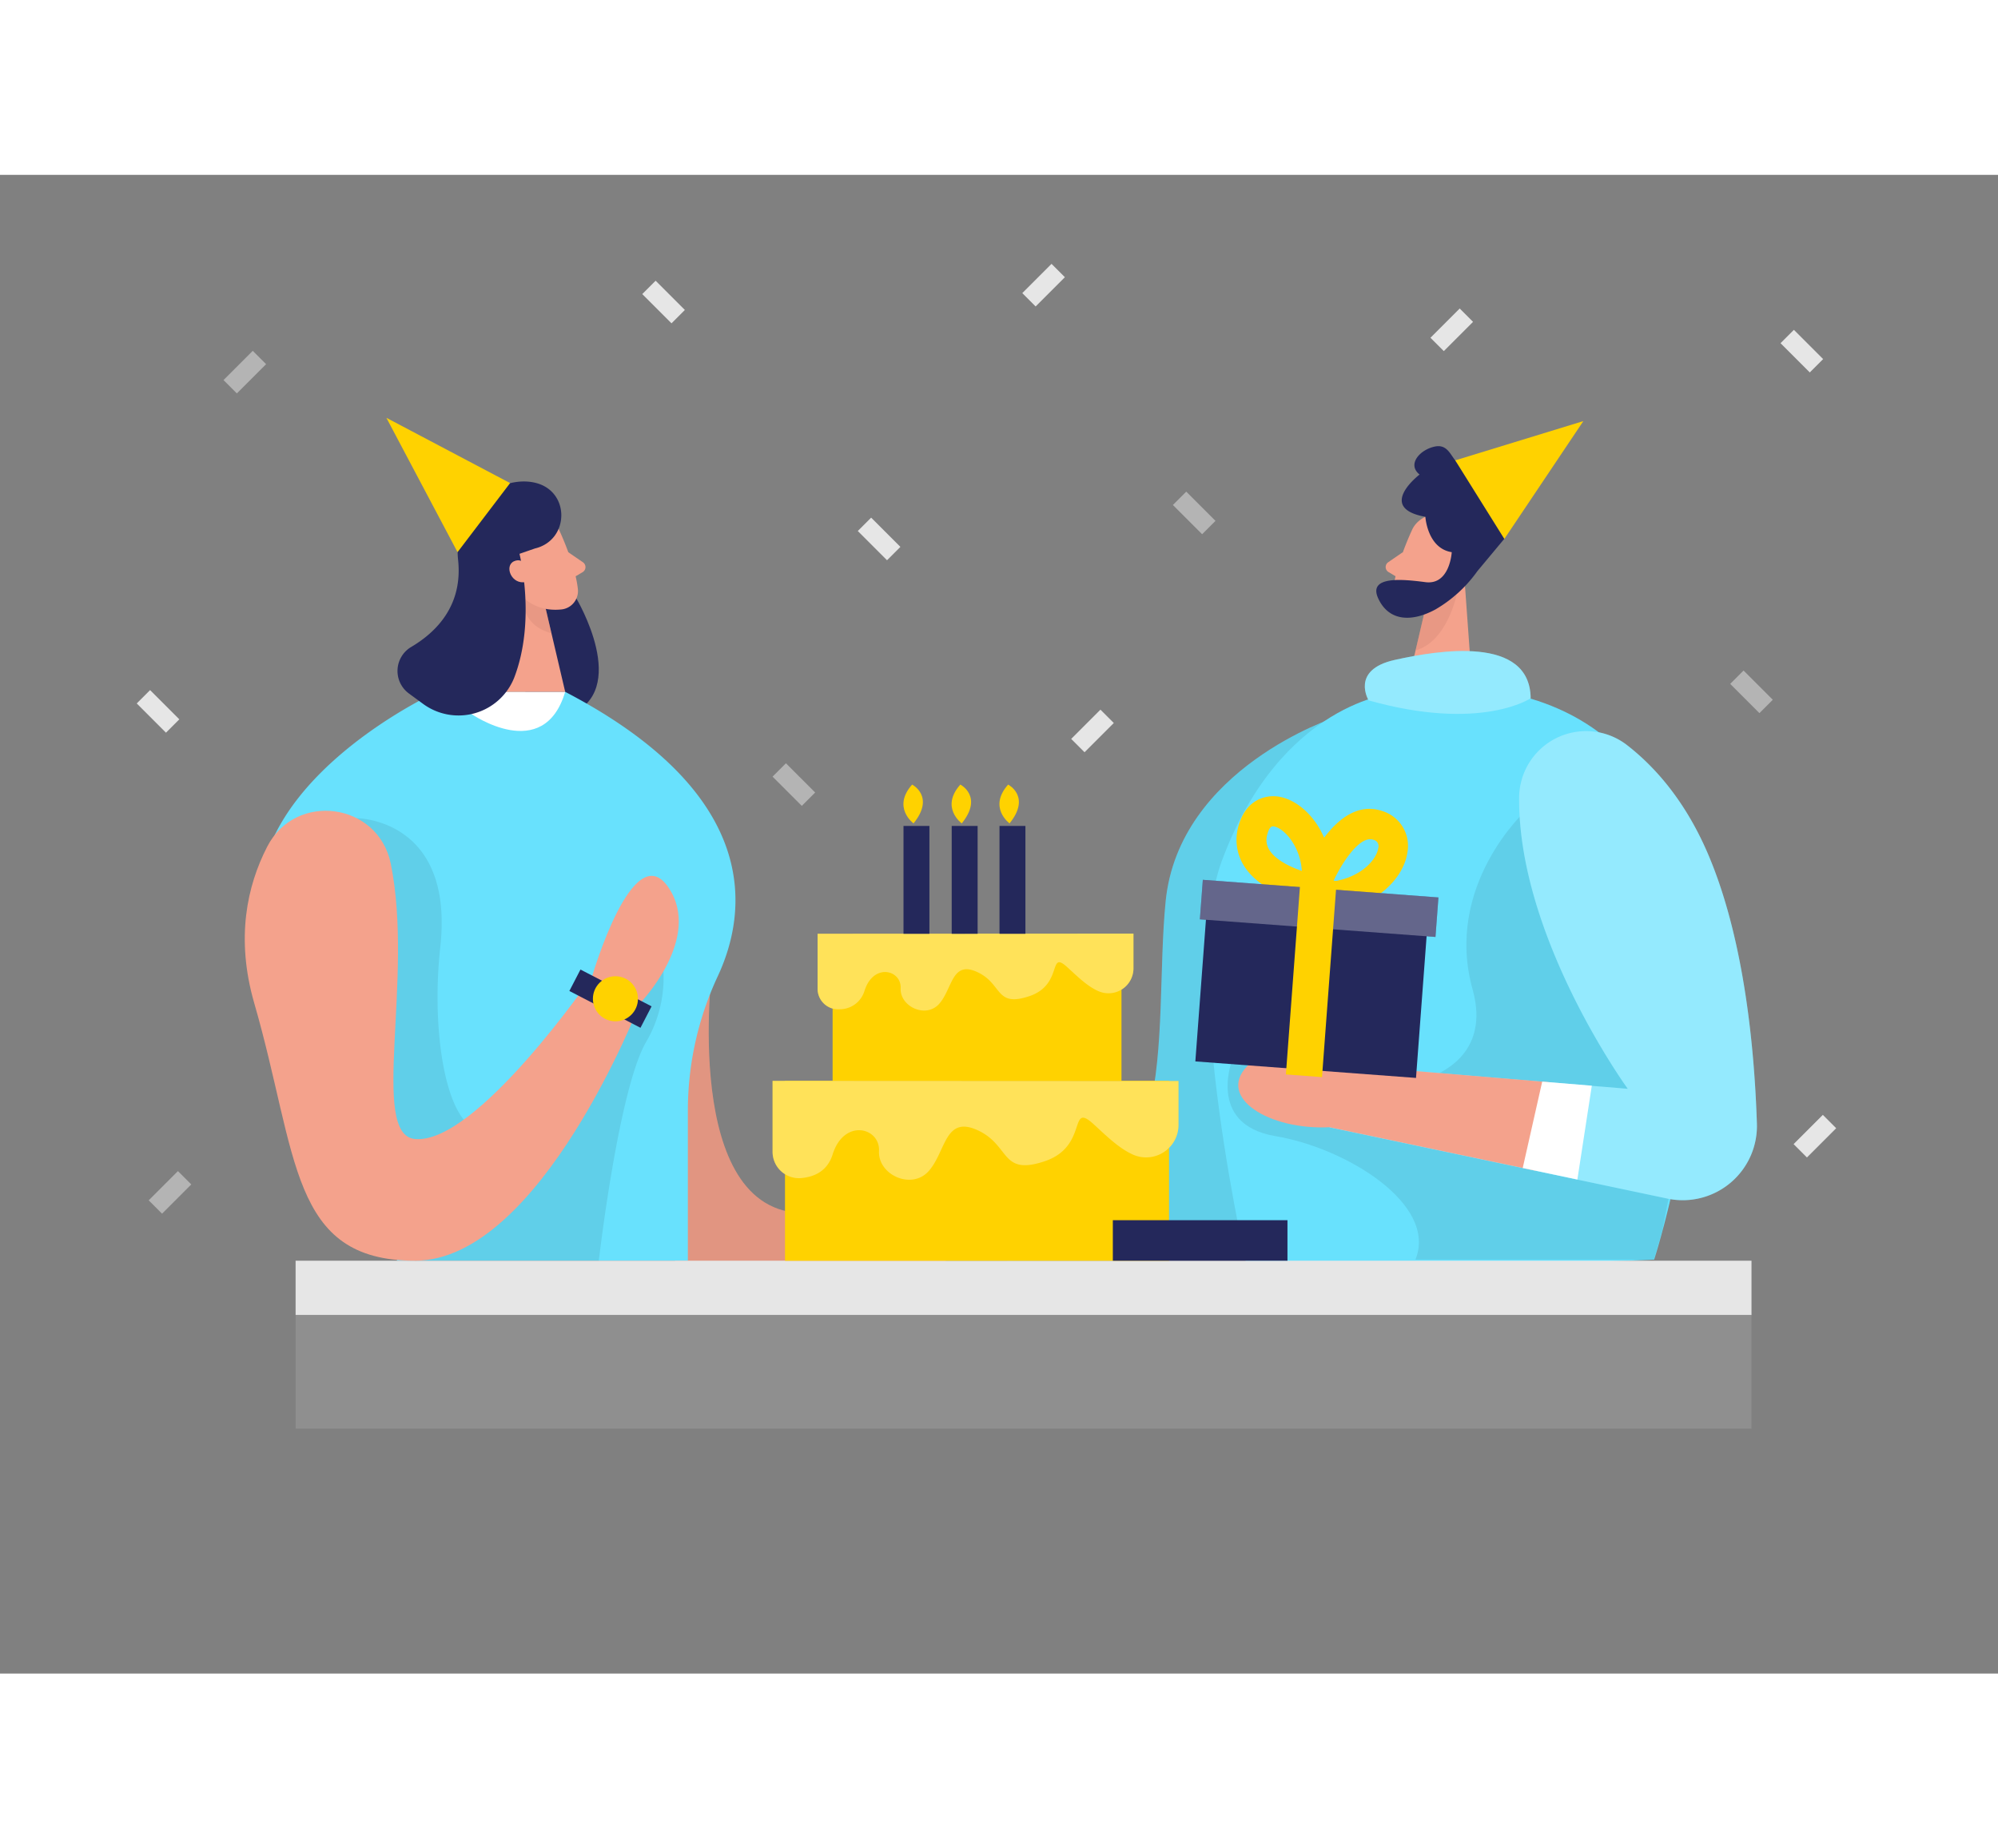 <svg id="Layer_1" data-name="Layer 1" xmlns="http://www.w3.org/2000/svg" viewBox="0 0 400 300" class="styles_logo__3Jd-a" width="200" height="185"><rect x="0" y="0" width="400" height="300" fill="#808080" stroke="none"/><title>#39 birthday</title><path d="M267.13,108.66S236,118.83,233.36,145.43s4.31,65.34-31.73,60.1v11.83l79.23-.22Z" fill="#68e1fd"/><path d="M267.13,108.66S236,118.83,233.36,145.43s4.31,65.34-31.73,60.1v11.83l79.23-.22Z" opacity="0.08"/><path d="M142.6,158.48s-6.28,49.35,18.4,49.35,27.62,1.33,28.5,10.8H135.28l-4.86-55.46Z" fill="#f4a28c"/><path d="M142.6,158.48s-6.28,49.35,18.4,49.35,27.62,1.33,28.5,10.8H135.28l-4.86-55.46Z" opacity="0.08"/><path d="M115.37,84.77s11.15,18.63-1.63,23.42-12.22-28.83-12.22-28.83Z" fill="#24285b"/><path d="M87.48,103.48s-36.14,16.44-35.7,42.41,27.77,71.47,27.77,71.47h58.16l0-30.11a63.59,63.59,0,0,1,6-26.86c5.91-12.7,9.13-36.2-30.57-56.91Z" fill="#68e1fd"/><path d="M94.37,107.91s14.47,10.08,18.78-4.43H99.79Z" fill="#fff"/><path d="M294.28,102.63l-15,1.1s-22.87,1.67-34.71,33.7c-8.49,22.94,5.43,82.84,5.43,82.84l81.16-3.13S366.43,108.53,294.28,102.63Z" fill="#68e1fd"/><rect x="59.18" y="217.36" width="291.47" height="10.86" fill="#e6e6e6"/><rect x="59.18" y="228.22" width="291.47" height="22.77" fill="#a5a5a5" opacity="0.4"/><path d="M112,71.22s3.15,6.67,3.69,11.69A3.7,3.7,0,0,1,112.34,87c-2.53.24-6-.18-8.14-3.55l-4.3-5.28a6.64,6.64,0,0,1,.28-7.66C103,66.24,110.26,67.06,112,71.22Z" fill="#f4a28c"/><polygon points="101.52 79.36 99.79 103.48 113.15 103.48 109.14 86.37 101.52 79.36" fill="#f4a28c"/><path d="M113.74,75.52l2.92,2a1.18,1.18,0,0,1,0,2L114.14,81Z" fill="#f4a28c"/><path d="M109.26,86.86a9,9,0,0,1-4.35-2.09s-.87,5.23,5.49,7Z" fill="#ce8172" opacity="0.31"/><path d="M107.09,74.79,104,75.86s3.4,13.31-1.09,24.88a12,12,0,0,1-18.34,5.06l-2.73-2a5.59,5.59,0,0,1,.52-9.32c5.06-3,10.32-8.33,9.35-17.41-1.14-10.69,8.55-17.15,15.53-15.41S114,73.15,107.09,74.79Z" fill="#24285b"/><path d="M105.88,79.06s-1-2.65-3-1.7-.45,4.78,2.41,4.13Z" fill="#f4a28c"/><path d="M282.63,71.22s-3.15,6.67-3.69,11.69A3.71,3.71,0,0,0,282.26,87c2.53.24,6-.18,8.14-3.55l4.31-5.28a6.63,6.63,0,0,0-.29-7.66C291.56,66.24,284.34,67.06,282.63,71.22Z" fill="#f4a28c"/><polygon points="293.08 79.36 294.82 103.48 281.46 103.48 285.46 86.37 293.08 79.36" fill="#f4a28c"/><path d="M280.86,75.52l-2.91,2a1.17,1.17,0,0,0,.05,2L280.46,81Z" fill="#f4a28c"/><path d="M285.34,86.86s4.78-1.29,6.3-2.89c0,0-1.89,9.47-8.25,11.23Z" fill="#ce8172" opacity="0.31"/><path d="M288.73,79.06s1-2.65,3-1.7.45,4.78-2.4,4.13Z" fill="#f4a28c"/><rect x="157.16" y="181.36" width="76.88" height="36.01" fill="#ffd200"/><rect x="166.69" y="154.27" width="57.83" height="27.08" fill="#ffd200"/><path d="M154.67,181.36v14.17a5.28,5.28,0,0,0,5.64,5.3c2.59-.21,5.31-1.32,6.38-4.73,2.26-7.26,9.52-5.45,9.29-.68s6.58,7.88,10,3.94,3.18-11.14,9.76-8.11,4.53,9.16,13.38,6.21,4.76-12,9.75-7.49c2.67,2.43,5.15,4.93,8.06,6.2a6.48,6.48,0,0,0,9-6v-8.77Z" fill="#ffd200"/><path d="M154.67,181.36v14.17a5.28,5.28,0,0,0,5.64,5.3c2.59-.21,5.31-1.32,6.38-4.73,2.26-7.26,9.52-5.45,9.29-.68s6.58,7.88,10,3.94,3.18-11.14,9.76-8.11,4.53,9.16,13.38,6.21,4.76-12,9.75-7.49c2.67,2.43,5.15,4.93,8.06,6.2a6.48,6.48,0,0,0,9-6v-8.77Z" fill="#fff" opacity="0.35"/><path d="M163.68,151.91v11a4.11,4.11,0,0,0,4.39,4.12,5.18,5.18,0,0,0,5-3.68c1.77-5.64,7.41-4.23,7.24-.53s5.11,6.14,7.76,3.07,2.47-8.66,7.58-6.31,3.53,7.13,10.41,4.83,3.71-9.35,7.59-5.82c2.08,1.89,4,3.83,6.27,4.82a5,5,0,0,0,7-4.7v-6.83Z" fill="#ffd200"/><path d="M163.68,151.91v11a4.11,4.11,0,0,0,4.39,4.12,5.18,5.18,0,0,0,5-3.68c1.77-5.64,7.41-4.23,7.24-.53s5.11,6.14,7.76,3.07,2.47-8.66,7.58-6.31,3.53,7.13,10.41,4.83,3.71-9.35,7.59-5.82c2.08,1.89,4,3.83,6.27,4.82a5,5,0,0,0,7-4.7v-6.83Z" fill="#fff" opacity="0.35"/><rect x="180.88" y="130.33" width="5.19" height="21.59" fill="#24285b"/><path d="M182.89,129.82s-4.36-3.18-.28-7.77C182.61,122.05,187.26,124.43,182.89,129.82Z" fill="#ffd200"/><rect x="190.53" y="130.33" width="5.19" height="21.59" fill="#24285b"/><path d="M192.54,129.82s-4.37-3.18-.28-7.77C192.26,122.05,196.91,124.43,192.54,129.82Z" fill="#ffd200"/><rect x="200.1" y="130.33" width="5.19" height="21.59" fill="#24285b"/><path d="M71.4,128.78s19.61,0,16.74,25.85C86,174,90.27,196.28,99.79,190.33s32.43-35.26,32.43-35.26a25.43,25.43,0,0,1-2.87,18.51c-5.51,9.48-9.47,43.78-9.47,43.78H83.08L71.4,197Z" opacity="0.08"/><path d="M202.11,129.82s-4.36-3.18-.28-7.77C201.83,122.05,206.48,124.43,202.11,129.82Z" fill="#ffd200"/><path d="M78.23,137.88c-2.5-12.26-19.06-14.51-24.75-3.37-4,7.77-6.34,18.28-2.58,31.3,8.82,30.47,7.05,51.55,32.18,51.55s45.06-51.55,45.06-51.55,12.67-13.08,5.62-23.26-15.21,17.87-15.21,17.87S95.42,194.13,83.08,193C73.93,192.16,82.92,160.82,78.23,137.88Z" fill="#f4a28c"/><rect x="114.2" y="162.49" width="16.03" height="4.83" transform="translate(89.46 -37.72) rotate(27.36)" fill="#24285b"/><circle cx="123.21" cy="164.93" r="4.51" fill="#ffd200"/><polygon points="91.6 75.53 102.12 61.7 77.35 48.63 91.6 75.53" fill="#ffd200"/><path d="M305.43,127.29S289,142.23,294.82,163.08s-23,24.68-47.94,13.51c0,0-5.65,13.47,8.49,15.84s32.51,13.63,28,24.71h47.74l1.7-5.87,5.78-29.76Z" opacity="0.08"/><path d="M301.57,64.06c-2.1-2.65.66-5.29-3.31-6.83s-3.69,2-5.7,1-2.24-4.41-5.21-3.86-5.76,3.53-3.15,5.62c0,0-8.76,6.67,1.16,8.46,0,0,.38,6.31,5.28,7.08,0,0-.37,6.65-5.28,6s-11.45-1.19-9.46,3.21,6.37,5,11.45,2.27a26.84,26.84,0,0,0,8.42-7.68l5.4-6.48" fill="#24285b"/><polygon points="301.17 72.88 291.34 57.15 316.99 49.29 301.17 72.88" fill="#ffd200"/><path d="M304.13,124.69a13.4,13.4,0,0,1,21.64-10.51c5.93,4.62,12.23,11.88,16.81,23.3,6.69,16.62,8.67,37.61,9.15,52.38A14.86,14.86,0,0,1,334.17,205l-68-14.34,1.61-12.54,58.1,4.83S303.94,152.75,304.13,124.69Z" fill="#68e1fd"/><path d="M304.13,124.69a13.4,13.4,0,0,1,21.64-10.51c5.93,4.62,12.23,11.88,16.81,23.3,6.69,16.62,8.67,37.61,9.15,52.38A14.86,14.86,0,0,1,334.17,205l-68-14.34,1.61-12.54,58.1,4.83S303.94,152.75,304.13,124.69Z" fill="#fff" opacity="0.29"/><path d="M267.77,178.1s-12.06-5.93-18.11.35,4.44,12.79,16.5,12.19l41.31,8.71,2.76-17.72Z" fill="#f4a28c"/><polygon points="308.75 181.51 304.85 198.8 315.79 201.11 318.68 182.33 308.75 181.51" fill="#fff"/><rect x="222.79" y="209.25" width="34.96" height="8.11" fill="#24285b"/><path d="M274,105.2s-3.7-6.1,5.17-8.09,27.15-4.94,27.27,7.67C306.41,104.78,296.51,111.52,274,105.2Z" fill="#68e1fd"/><path d="M274,105.2s-3.7-6.1,5.17-8.09,27.15-4.94,27.27,7.67C306.41,104.78,296.51,111.52,274,105.2Z" fill="#fff" opacity="0.29"/><rect x="29.75" y="103.26" width="3.78" height="8.28" transform="translate(-66.68 53.83) rotate(-45)" fill="#e6e6e6"/><rect x="237.19" y="63.53" width="3.78" height="8.28" transform="translate(22.17 188.88) rotate(-45)" fill="#e6e6e6" opacity="0.51"/><rect x="174.11" y="68.74" width="3.78" height="8.28" transform="translate(0.01 145.8) rotate(-45)" fill="#e6e6e6"/><rect x="157.04" y="117.91" width="3.78" height="8.28" transform="translate(-39.75 148.13) rotate(-45)" fill="#e6e6e6" opacity="0.51"/><rect x="216.82" y="107.18" width="3.78" height="8.28" transform="translate(142.78 -122.05) rotate(45)" fill="#e6e6e6"/><rect x="207.03" y="17.94" width="3.78" height="8.28" transform="translate(76.81 -141.26) rotate(45)" fill="#e6e6e6"/><rect x="361.45" y="188.29" width="3.78" height="8.28" transform="translate(242.49 -200.56) rotate(45)" fill="#e6e6e6"/><rect x="32.14" y="199.55" width="3.78" height="8.28" transform="translate(154 35.59) rotate(45)" fill="#e6e6e6" opacity="0.51"/><rect x="288.75" y="26.88" width="3.78" height="8.28" transform="translate(107.06 -196.43) rotate(45)" fill="#e6e6e6"/><rect x="358.84" y="31.15" width="3.78" height="8.28" transform="translate(80.7 265.41) rotate(-45)" fill="#e6e6e6"/><rect x="47.12" y="35.35" width="3.78" height="8.28" transform="translate(42.28 -23.09) rotate(45)" fill="#e6e6e6" opacity="0.51"/><rect x="130.96" y="21.31" width="3.78" height="8.28" transform="translate(20.91 101.4) rotate(-45)" fill="#e6e6e6"/><path d="M258.74,161.77l1.48-16.31c-2.87-.8-8.48-2.86-11.17-7.14a9.8,9.8,0,0,1-1.14-7.84c1.37-5.23,5.25-6.49,8.18-6,3.52.62,7.07,3.74,9,8.2,2.79-3.7,6.79-7,11.68-5.32a7.28,7.28,0,0,1,5,8.24c-.79,5.51-6.9,11.59-16.64,12l-.07-1.78ZM274.28,133c-2.53,0-5.69,4.85-7.36,8.44,5.58-.87,8.64-4.32,9-6.65a1.31,1.31,0,0,0-1-1.7A2,2,0,0,0,274.28,133Zm-19.44-2.58c-.31,0-.76.21-1.12,1.6a3.76,3.76,0,0,0,.41,3.13c1.25,2,4.19,3.4,6.5,4.18-.32-5-3.56-8.54-5.58-8.89Z" fill="#ffd200"/><rect x="348.76" y="99.34" width="3.78" height="8.28" transform="translate(29.53 278.26) rotate(-45)" fill="#e6e6e6" opacity="0.51"/><rect x="240.45" y="146.81" width="44.3" height="32.35" transform="translate(12.9 -19.14) rotate(4.28)" fill="#24285b"/><rect x="240.44" y="142.87" width="47.3" height="7.93" transform="translate(11.7 -19.3) rotate(4.28)" fill="#24285b"/><g opacity="0.29"><rect x="240.44" y="142.87" width="47.3" height="7.93" transform="translate(11.7 -19.3) rotate(4.28)" fill="#fff"/></g><rect x="258.89" y="141.01" width="7.25" height="39.38" transform="translate(12.73 -19.14) rotate(4.28)" fill="#ffd200"/></svg>